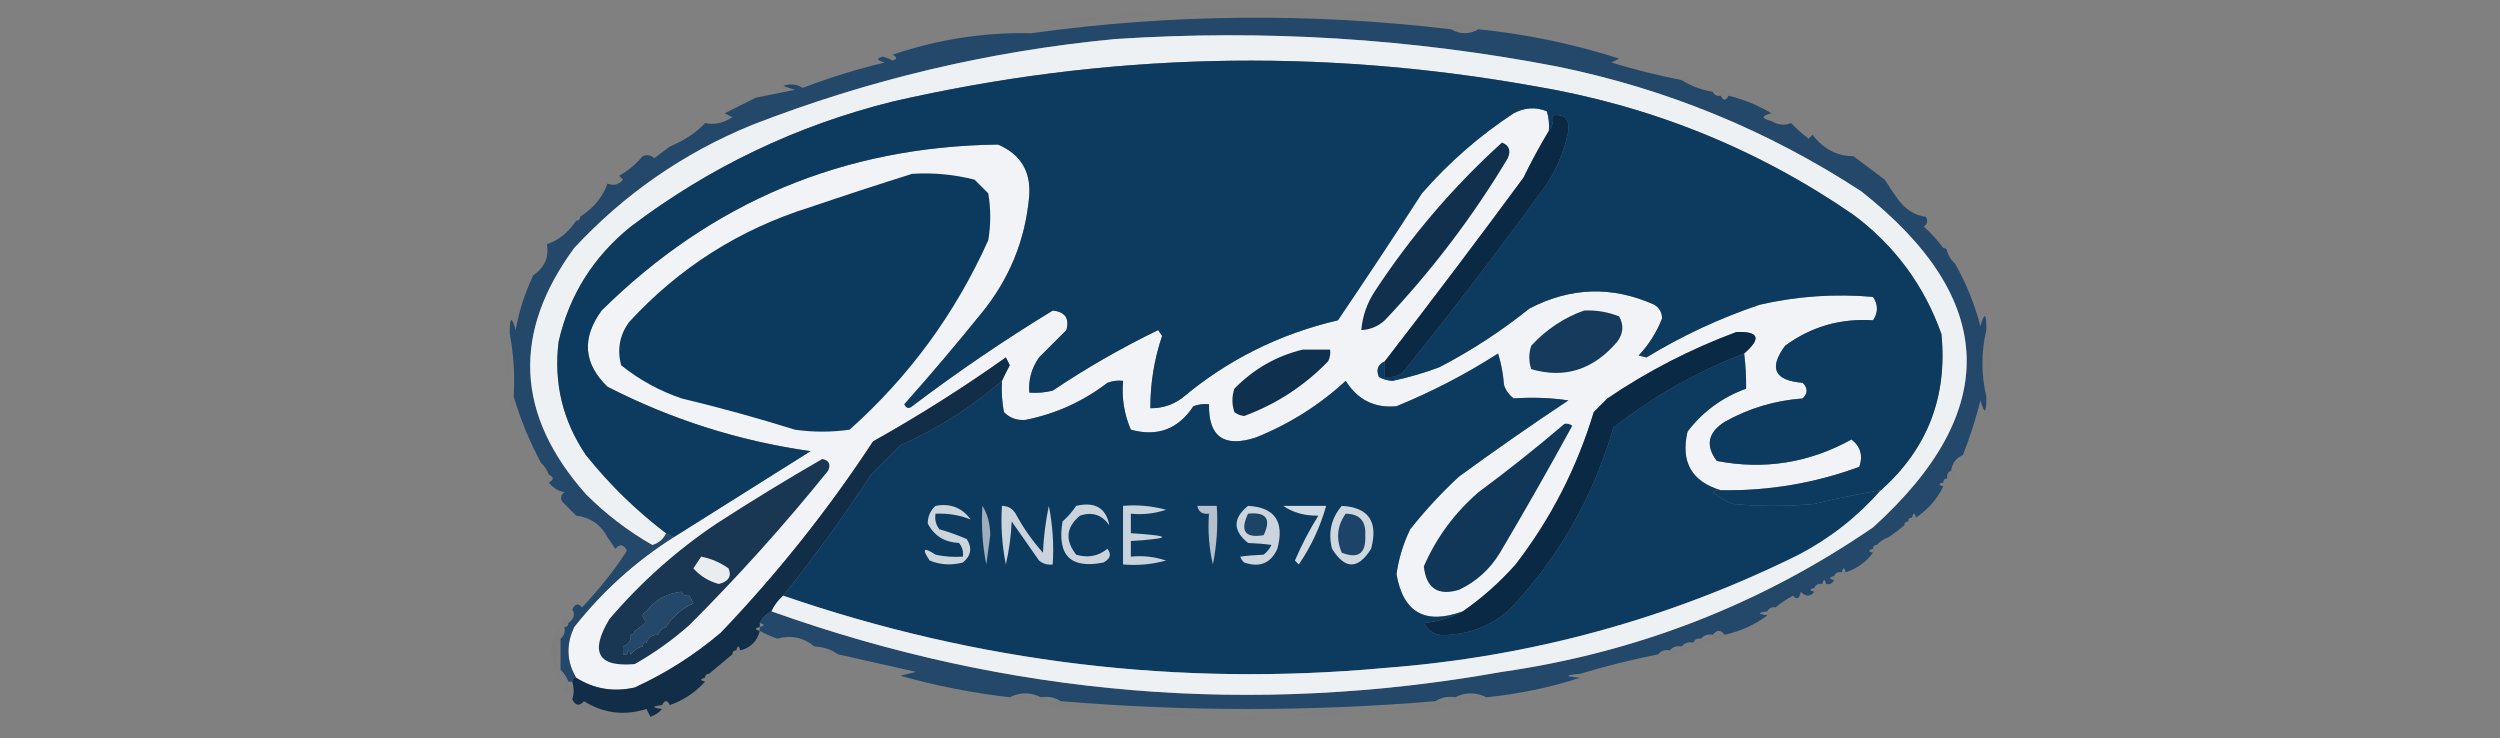 <?xml version="1.0" encoding="UTF-8"?>
<!DOCTYPE svg PUBLIC "-//W3C//DTD SVG 1.1//EN" "http://www.w3.org/Graphics/SVG/1.1/DTD/svg11.dtd">
<svg xmlns="http://www.w3.org/2000/svg" version="1.1" width="640px" height="189px" style="shape-rendering:geometricPrecision; text-rendering:geometricPrecision; image-rendering:optimizeQuality; fill-rule:evenodd; clip-rule:evenodd" xmlns:xlink="http://www.w3.org/1999/xlink">
<rect width="100%" height="100%" fill="#808080" stroke="none"/>
<g><path style="opacity:0.004" fill="#1d0f45" d="M 298.5,3.5 C 312.327,2.339 326.327,2.173 340.5,3C 326.504,3.5 312.504,3.667 298.5,3.5 Z"/></g>
<g><path style="opacity:0.008" fill="#25326b" d="M 282.5,4.5 C 286.981,3.352 291.648,3.185 296.5,4C 291.845,4.499 287.179,4.666 282.5,4.5 Z"/></g>
<g><path style="opacity:0.008" fill="#273e70" d="M 356.5,4.5 C 351.821,4.666 347.155,4.499 342.5,4C 347.352,3.185 352.019,3.352 356.5,4.5 Z"/></g>
<g><path style="opacity:0.004" fill="#1c1e4b" d="M 273.5,5.5 C 276.287,4.523 279.287,4.19 282.5,4.5C 279.713,5.477 276.713,5.81 273.5,5.5 Z"/></g>
<g><path style="opacity:0.008" fill="#233360" d="M 356.5,4.5 C 359.713,4.19 362.713,4.523 365.5,5.5C 362.287,5.81 359.287,5.477 356.5,4.5 Z"/></g>
<g><path style="opacity:0.012" fill="#16545d" d="M 273.5,5.5 C 271.712,6.622 269.712,6.789 267.5,6C 269.473,5.505 271.473,5.338 273.5,5.5 Z"/></g>
<g><path style="opacity:0.02" fill="#15425b" d="M 365.5,5.5 C 370.076,5.438 374.409,6.105 378.5,7.5C 376.167,7.5 373.833,7.5 371.5,7.5C 369.5,6.833 367.5,6.167 365.5,5.5 Z"/></g>
<g><path style="opacity:0.004" fill="#000000" d="M 210.5,18.5 C 211.833,19.167 211.833,19.167 210.5,18.5 Z"/></g>
<g><path style="opacity:0.004" fill="#000000" d="M 427.5,19.5 C 427.897,18.475 428.563,18.308 429.5,19C 428.906,19.464 428.239,19.631 427.5,19.5 Z"/></g>
<g><path style="opacity:0.004" fill="#000000" d="M 430.5,20.5 C 430.897,19.475 431.563,19.308 432.5,20C 431.906,20.464 431.239,20.631 430.5,20.5 Z"/></g>
<g><path style="opacity:0.006" fill="#113030" d="M 438.5,23.5 C 440.128,22.147 441.462,22.48 442.5,24.5C 441.833,24.5 441.167,24.5 440.5,24.5C 440.158,23.662 439.492,23.328 438.5,23.5 Z"/></g>
<g><path style="opacity:0.008" fill="#00007f" d="M 171.5,37.5 C 170.833,36.167 170.833,36.167 171.5,37.5 Z"/></g>
<g><path style="opacity:1" fill="#f1f3f6" d="M 396.5,33.5 C 394.194,37.337 392.027,41.337 390,45.5C 378.31,61.346 366.477,77.012 354.5,92.5C 352.727,93.314 352.227,94.648 353,96.5C 354.062,97.097 355.228,97.43 356.5,97.5C 360.583,96.639 364.583,95.473 368.5,94C 376.679,89.747 384.346,84.747 391.5,79C 402.037,73.496 412.703,73.163 423.5,78C 424.804,78.804 425.471,79.971 425.5,81.5C 424.129,85.043 422.129,88.21 419.5,91C 420.167,91.167 420.833,91.333 421.5,91.5C 430.619,85.942 440.286,81.442 450.5,78C 460.059,75.81 469.726,75.144 479.5,76C 480.833,78 480.833,80 479.5,82C 471.155,81.459 463.655,83.626 457,88.5C 452.74,94.254 454.24,97.42 461.5,98C 462.833,99.333 462.833,100.667 461.5,102C 454.335,102.539 447.669,104.539 441.5,108C 437.218,110.739 436.552,114.073 439.5,118C 451.613,120.343 463.113,118.509 474,112.5C 476.298,114.304 476.965,116.637 476,119.5C 464.591,123.707 452.758,125.707 440.5,125.5C 433.037,123.251 430.204,118.251 432,110.5C 435.892,105.381 440.892,101.714 447,99.5C 447.044,96.525 446.877,93.525 446.5,90.5C 450.975,86.625 450.309,84.791 444.5,85C 432.779,89.36 421.779,95.027 411.5,102C 410.333,103.167 409.167,104.333 408,105.5C 403.692,119.783 397.026,132.783 388,144.5C 383.926,149.079 379.426,153.079 374.5,156.5C 364.882,160.03 359.215,156.864 357.5,147C 358.06,142.985 359.227,139.152 361,135.5C 364.799,130.699 368.966,126.199 373.5,122C 382.718,115.273 392.052,108.773 401.5,102.5C 396.861,101.828 392.194,101.662 387.5,102C 386.299,101.097 385.465,99.931 385,98.5C 384.818,95.774 384.318,93.107 383.5,90.5C 375.242,95.796 366.575,100.296 357.5,104C 351.897,104.532 347.564,102.365 344.5,97.5C 337.767,103.717 330.101,108.55 321.5,112C 313.344,114.652 309.344,111.819 309.5,103.5C 308.127,103.343 306.793,103.51 305.5,104C 301.62,109.881 296.287,111.881 289.5,110C 287.781,106.043 287.114,101.876 287.5,97.5C 286.127,97.343 284.793,97.51 283.5,98C 277.234,102.8 270.234,105.966 262.5,107.5C 260.307,107.674 258.473,107.007 257,105.5C 256.503,102.854 256.336,100.187 256.5,97.5C 257.108,96.2 257.775,94.867 258.5,93.5C 258.167,92.833 257.833,92.167 257.5,91.5C 246.567,99.259 235.234,106.426 223.5,113C 212.021,130.486 199.021,146.819 184.5,162C 177.811,167.678 170.477,172.345 162.5,176C 157.043,177.224 152.043,176.391 147.5,173.5C 145.025,169.344 144.859,165.011 147,160.5C 154.264,151.314 162.764,143.647 172.5,137.5C 184.172,130.159 195.838,122.826 207.5,115.5C 189.232,112.91 171.898,107.41 155.5,99C 149.366,93.059 148.866,86.559 154,79.5C 182.164,51.671 215.997,37.504 255.5,37C 261.229,39.459 263.896,43.793 263.5,50C 262.543,61.422 258.377,71.589 251,80.5C 244.688,88.313 238.188,95.98 231.5,103.5C 232.002,104.521 232.668,104.688 233.5,104C 245.114,95.212 257.114,87.045 269.5,79.5C 272.655,79.817 273.822,81.483 273,84.5C 270.667,86.833 268.333,89.167 266,91.5C 264.092,94.207 263.259,97.207 263.5,100.5C 265.527,100.662 267.527,100.495 269.5,100C 278.133,94.201 287.133,89.035 296.5,84.5C 296.833,85 297.167,85.5 297.5,86C 295.473,91.998 294.473,98.164 294.5,104.5C 297.425,104.54 300.091,103.707 302.5,102C 314.17,92.165 327.503,85.498 342.5,82C 349.791,71.252 356.958,60.419 364,49.5C 370.946,41.548 378.779,34.715 387.5,29C 390.329,27.491 393.162,27.325 396,28.5C 396.494,30.134 396.66,31.801 396.5,33.5 Z M 174.5,151.5 C 174.842,152.338 175.508,152.672 176.5,152.5C 176.833,153.167 177.167,153.833 177.5,154.5C 174.573,155.757 172.239,157.757 170.5,160.5C 169.5,160.833 168.833,161.5 168.5,162.5C 166.973,162.427 165.973,163.094 165.5,164.5C 164.833,164.5 164.5,164.833 164.5,165.5C 163.222,165.782 162.222,166.449 161.5,167.5C 161.167,166.167 160.833,166.167 160.5,167.5C 160.167,167.5 159.833,167.5 159.5,167.5C 159.5,166.833 159.5,166.167 159.5,165.5C 160.906,165.027 161.573,164.027 161.5,162.5C 162.167,162.5 162.5,162.167 162.5,161.5C 163.627,160.878 164.627,160.045 165.5,159C 164.226,158.023 164.226,157.189 165.5,156.5C 167.716,153.556 170.716,151.889 174.5,151.5 Z"/></g>
<g><path style="opacity:0.004" fill="#000000" d="M 485.5,49.5 C 486.833,50.167 486.833,50.167 485.5,49.5 Z"/></g>
<g><path style="opacity:0.004" fill="#1b0e3b" d="M 148.5,55.5 C 147.833,55.5 147.5,55.833 147.5,56.5C 146.957,56.44 146.624,56.107 146.5,55.5C 147.257,54.227 147.923,54.227 148.5,55.5 Z"/></g>
<g><path style="opacity:0.004" fill="#181f33" d="M 498.5,64.5 C 498.5,63.833 498.167,63.5 497.5,63.5C 497.747,61.025 498.413,61.025 499.5,63.5C 499.376,64.107 499.043,64.44 498.5,64.5 Z"/></g>
<g><path style="opacity:0.008" fill="#1f0f4f" d="M 500.5,67.5 C 500.369,66.761 500.536,66.094 501,65.5C 501.692,66.437 501.525,67.103 500.5,67.5 Z"/></g>
<g><path style="opacity:0.004" fill="#000000" d="M 136.5,67.5 C 137.833,68.167 137.833,68.167 136.5,67.5 Z"/></g>
<g><path style="opacity:0.004" fill="#000000" d="M 502.5,68.5 C 503.833,69.167 503.833,69.167 502.5,68.5 Z"/></g>
<g><path style="opacity:0.004" fill="#000000" d="M 136.5,70.5 C 135.833,69.167 135.833,69.167 136.5,70.5 Z"/></g>
<g><path style="opacity:0.004" fill="#000000" d="M 135.5,70.5 C 134.833,71.167 134.833,71.167 135.5,70.5 Z"/></g>
<g><path style="opacity:0.004" fill="#000000" d="M 503.5,70.5 C 504.833,71.167 504.833,71.167 503.5,70.5 Z"/></g>
<g><path style="opacity:0.012" fill="#175c6c" d="M 130.5,85.5 C 130.666,90.511 130.499,95.511 130,100.5C 129.184,95.316 129.35,90.316 130.5,85.5 Z"/></g>
<g><path style="opacity:0.02" fill="#1c3d6d" d="M 508.5,84.5 C 509.833,90.167 509.833,95.833 508.5,101.5C 508.5,95.833 508.5,90.167 508.5,84.5 Z"/></g>
<g><path style="opacity:0.004" fill="#31349a" d="M 131.5,101.5 C 131.649,102.552 131.483,103.552 131,104.5C 130.26,103.251 130.427,102.251 131.5,101.5 Z"/></g>
<g><path style="opacity:0.004" fill="#000000" d="M 134.5,114.5 C 135.833,115.167 135.833,115.167 134.5,114.5 Z"/></g>
<g><path style="opacity:0.004" fill="#000000" d="M 503.5,114.5 C 504.833,115.167 504.833,115.167 503.5,114.5 Z"/></g>
<g><path style="opacity:0.004" fill="#000000" d="M 502.5,116.5 C 503.833,117.167 503.833,117.167 502.5,116.5 Z"/></g>
<g><path style="opacity:0.004" fill="#000000" d="M 501.5,118.5 C 502.833,119.167 502.833,119.167 501.5,118.5 Z"/></g>
<g><path style="opacity:0.004" fill="#240fa2" d="M 138.5,118.5 C 138.631,119.239 138.464,119.906 138,120.5C 137.308,119.563 137.475,118.897 138.5,118.5 Z"/></g>
<g><path style="opacity:0.008" fill="#007f7e" d="M 501.5,119.5 C 500.833,120.167 500.833,120.167 501.5,119.5 Z"/></g>
<g><path style="opacity:0.006" fill="#000000" d="M 499.5,120.5 C 499.833,120.5 500.167,120.5 500.5,120.5C 500.672,121.492 500.338,122.158 499.5,122.5C 499.5,121.833 499.5,121.167 499.5,120.5 Z"/></g>
<g><path style="opacity:0.008" fill="#000070" d="M 140.5,121.5 C 140.5,122.167 140.5,122.833 140.5,123.5C 139.167,122.833 139.167,122.167 140.5,121.5 Z"/></g>
<g><path style="opacity:0.008" fill="#007f7e" d="M 498.5,122.5 C 498.833,122.5 499.167,122.5 499.5,122.5C 499.315,123.17 498.981,123.17 498.5,122.5 Z"/></g>
<g><path style="opacity:0.012" fill="#005554" d="M 497.5,123.5 C 497.833,123.5 498.167,123.5 498.5,123.5C 498.315,124.17 497.981,124.17 497.5,123.5 Z"/></g>
<g><path style="opacity:0.004" fill="#000000" d="M 489.5,132.5 C 489.833,132.5 490.167,132.5 490.5,132.5C 490.315,133.17 489.981,133.17 489.5,132.5 Z"/></g>
<g><path style="opacity:0.004" fill="#000000" d="M 149.5,133.5 C 150.833,134.167 150.833,134.167 149.5,133.5 Z"/></g>
<g><path style="opacity:0.004" fill="#000000" d="M 488.5,133.5 C 488.833,133.5 489.167,133.5 489.5,133.5C 489.315,134.17 488.981,134.17 488.5,133.5 Z"/></g>
<g><path style="opacity:0.004" fill="#000000" d="M 487.5,134.5 C 487.833,134.5 488.167,134.5 488.5,134.5C 488.315,135.17 487.981,135.17 487.5,134.5 Z"/></g>
<g><path style="opacity:0.004" fill="#0000ff" d="M 155.5,137.5 C 154.833,138.167 154.833,138.167 155.5,137.5 Z"/></g>
<g><path style="opacity:0.004" fill="#000000" d="M 483.5,137.5 C 484.833,138.167 484.833,138.167 483.5,137.5 Z"/></g>
<g><path style="opacity:0.004" fill="#00d2d2" d="M 480.5,140.5 C 480.5,140.167 480.5,139.833 480.5,139.5C 483.167,139.833 483.167,140.167 480.5,140.5 Z"/></g>
<g><path style="opacity:0.012" fill="#0054aa" d="M 479.5,140.5 C 479.833,140.5 480.167,140.5 480.5,140.5C 480.315,141.17 479.981,141.17 479.5,140.5 Z"/></g>
<g><path style="opacity:0.008" fill="#00007f" d="M 471.5,146.5 C 471.833,146.5 472.167,146.5 472.5,146.5C 472.315,147.17 471.981,147.17 471.5,146.5 Z"/></g>
<g><path style="opacity:0.008" fill="#255880" d="M 469.5,148.5 C 469.5,148.167 469.5,147.833 469.5,147.5C 470.167,147.5 470.833,147.5 471.5,147.5C 471.158,148.338 470.492,148.672 469.5,148.5 Z"/></g>
<g><path style="opacity:0.008" fill="#00007f" d="M 466.5,149.5 C 466.833,149.5 467.167,149.5 467.5,149.5C 467.315,150.17 466.981,150.17 466.5,149.5 Z"/></g>
<g><path style="opacity:0.004" fill="#000000" d="M 464.5,150.5 C 465.833,151.167 465.833,151.167 464.5,150.5 Z"/></g>
<g><path style="opacity:0.99" fill="#122d47" d="M 256.5,97.5 C 248.78,104.21 240.114,109.71 230.5,114C 228,116.5 225.5,119 223,121.5C 215.968,132.255 208.468,142.588 200.5,152.5C 199.211,153.637 198.211,154.97 197.5,156.5C 196.167,157.167 195.167,158.167 194.5,159.5C 194.5,159.833 194.5,160.167 194.5,160.5C 193.167,160.833 193.167,161.167 194.5,161.5C 193.833,164.167 192.167,165.833 189.5,166.5C 189.167,165.167 188.833,165.167 188.5,166.5C 187.833,166.5 187.5,166.833 187.5,167.5C 185.46,169.177 183.46,170.844 181.5,172.5C 180.833,172.5 180.5,172.833 180.5,173.5C 179.167,173.833 179.167,174.167 180.5,174.5C 178.025,177.241 175.025,179.241 171.5,180.5C 170.833,179.167 170.167,179.167 169.5,180.5C 166.833,180.833 166.833,181.167 169.5,181.5C 168.739,182.391 167.739,183.058 166.5,183.5C 166.167,182.833 165.833,182.167 165.5,181.5C 159.798,183.287 154.465,182.62 149.5,179.5C 148.325,180.855 147.325,180.688 146.5,179C 146.966,177.701 146.966,176.201 146.5,174.5C 146.5,173.833 146.833,173.5 147.5,173.5C 152.043,176.391 157.043,177.224 162.5,176C 170.477,172.345 177.811,167.678 184.5,162C 199.021,146.819 212.021,130.486 223.5,113C 235.234,106.426 246.567,99.259 257.5,91.5C 257.833,92.167 258.167,92.833 258.5,93.5C 257.775,94.867 257.108,96.2 256.5,97.5 Z"/></g>
<g><path style="opacity:0.004" fill="#0000ff" d="M 454.5,155.5 C 455.833,156.167 455.833,156.167 454.5,155.5 Z"/></g>
<g><path style="opacity:0.004" fill="#132b2b" d="M 452.5,157.5 C 452.5,157.167 452.5,156.833 452.5,156.5C 453.167,156.5 453.833,156.5 454.5,156.5C 454.158,157.338 453.492,157.672 452.5,157.5 Z"/></g>
<g><path style="opacity:0.012" fill="#0c4c4c" d="M 145.5,159.5 C 144.833,159.5 144.5,159.833 144.5,160.5C 144.167,160.5 143.833,160.5 143.5,160.5C 144.032,157.54 144.699,157.207 145.5,159.5 Z"/></g>
<g><path style="opacity:0.953" fill="#204669" d="M 371.5,7.5 C 373.833,8.833 376.167,8.833 378.5,7.5C 390.769,8.734 402.769,11.234 414.5,15C 413.833,15.333 413.167,15.667 412.5,16C 418.441,17.819 424.441,19.319 430.5,20.5C 432.89,22.02 435.557,23.02 438.5,23.5C 438.842,24.338 439.508,24.672 440.5,24.5C 441.167,25.833 441.833,25.833 442.5,24.5C 446.362,25.428 450.029,26.928 453.5,29C 450.833,29.667 450.833,30.333 453.5,31C 455.269,32.019 456.936,32.186 458.5,31.5C 459.906,32.951 461.406,34.284 463,35.5C 463.333,35.167 463.667,34.833 464,34.5C 466.808,38.151 470.308,39.984 474.5,40C 477.167,42 479.833,44 482.5,46C 483.528,47.632 484.528,49.132 485.5,50.5C 487.55,53.477 490.05,55.144 493,55.5C 493.617,56.449 493.451,57.282 492.5,58C 494.402,59.73 496.069,61.563 497.5,63.5C 498.167,63.5 498.5,63.833 498.5,64.5C 498.932,65.71 499.599,66.71 500.5,67.5C 503.346,72.535 505.513,77.868 507,83.5C 508.043,79.774 508.543,80.107 508.5,84.5C 507.167,90.167 507.167,95.833 508.5,101.5C 508.543,105.893 508.043,106.226 507,102.5C 505.783,107.317 504.283,111.984 502.5,116.5C 500.738,117.262 499.738,118.596 499.5,120.5C 498.662,120.842 498.328,121.508 498.5,122.5C 497.833,122.5 497.5,122.833 497.5,123.5C 496.167,123.833 496.167,124.167 497.5,124.5C 495.906,127.764 493.573,130.431 490.5,132.5C 490.167,131.167 489.833,131.167 489.5,132.5C 488.833,132.5 488.5,132.833 488.5,133.5C 487.833,133.5 487.5,133.833 487.5,134.5C 486.216,135.557 484.883,136.557 483.5,137.5C 482.29,137.932 481.29,138.599 480.5,139.5C 479.833,139.5 479.5,139.833 479.5,140.5C 478.167,140.833 478.167,141.167 479.5,141.5C 477.704,143.9 475.37,145.567 472.5,146.5C 472.167,145.167 471.833,145.167 471.5,146.5C 470.508,146.328 469.842,146.662 469.5,147.5C 468.167,147.833 468.167,148.167 469.5,148.5C 469.158,149.338 468.492,149.672 467.5,149.5C 467.167,148.167 466.833,148.167 466.5,149.5C 465.508,149.328 464.842,149.662 464.5,150.5C 463.167,150.833 463.167,151.167 464.5,151.5C 463.458,152.791 462.292,152.791 461,151.5C 460.683,153.301 460.016,153.634 459,152.5C 457.348,153.399 455.848,154.399 454.5,155.5C 453.508,155.328 452.842,155.662 452.5,156.5C 449.833,156.833 449.833,157.167 452.5,157.5C 449.291,159.934 445.624,161.601 441.5,162.5C 440.5,161.167 439.5,161.167 438.5,162.5C 437.209,162.263 436.209,162.596 435.5,163.5C 434.508,163.328 433.842,163.662 433.5,164.5C 432.209,164.263 431.209,164.596 430.5,165.5C 429.209,165.263 428.209,165.596 427.5,166.5C 426.209,166.263 425.209,166.596 424.5,167.5C 417.645,168.88 410.979,170.547 404.5,172.5C 400.5,172.833 400.5,173.167 404.5,173.5C 396.78,176.013 388.78,177.68 380.5,178.5C 377.833,177.167 375.167,177.167 372.5,178.5C 370.585,178.216 368.919,178.549 367.5,179.5C 335.5,182.167 303.5,182.167 271.5,179.5C 270.081,178.549 268.415,178.216 266.5,178.5C 263.833,177.167 261.167,177.167 258.5,178.5C 249.041,177.423 239.707,175.589 230.5,173C 231.833,172.667 233.167,172.333 234.5,172C 228.1,170.573 221.433,169.073 214.5,167.5C 212.786,166.262 210.786,165.595 208.5,165.5C 205.686,163.177 202.519,162.51 199,163.5C 197.415,162.956 195.915,162.289 194.5,161.5C 194.5,161.167 194.5,160.833 194.5,160.5C 195.833,160.167 195.833,159.833 194.5,159.5C 195.167,158.167 196.167,157.167 197.5,156.5C 258.32,178.225 320.654,183.392 384.5,172C 419.125,167.016 450.791,154.683 479.5,135C 512.426,105.211 511.426,76.544 476.5,49C 452.586,33.38 426.586,22.714 398.5,17C 361.166,9.829 323.5,7.496 285.5,10C 253.405,13.039 222.405,20.372 192.5,32C 175.015,39.159 159.848,49.659 147,63.5C 131.03,85.246 132.03,106.246 150,126.5C 155.108,131.614 160.775,135.948 167,139.5C 168.642,139.022 169.809,138.022 170.5,136.5C 171.167,136.833 171.833,137.167 172.5,137.5C 162.764,143.647 154.264,151.314 147,160.5C 144.859,165.011 145.025,169.344 147.5,173.5C 146.833,173.5 146.5,173.833 146.5,174.5C 146.167,174.5 145.833,174.5 145.5,174.5C 145.068,173.29 144.401,172.29 143.5,171.5C 143.5,168.833 143.5,166.167 143.5,163.5C 144.404,162.791 144.737,161.791 144.5,160.5C 145.167,160.5 145.5,160.167 145.5,159.5C 146.954,158.48 147.287,157.313 146.5,156C 147.253,154.513 148.086,154.346 149,155.5C 153.53,150.703 157.363,145.87 160.5,141C 159.675,139.312 158.675,139.145 157.5,140.5C 156.824,139.398 156.158,138.398 155.5,137.5C 153.788,134.289 151.121,132.456 147.5,132C 146.333,130.833 145.167,129.667 144,128.5C 143.383,127.551 143.549,126.718 144.5,126C 142.889,125.71 141.556,124.877 140.5,123.5C 141.833,122.833 141.833,122.167 140.5,121.5C 140.068,120.29 139.401,119.29 138.5,118.5C 135.559,112.993 133.226,107.326 131.5,101.5C 131.821,95.974 131.488,90.641 130.5,85.5C 130.457,81.107 130.957,80.774 132,84.5C 132.889,79.602 134.389,74.936 136.5,70.5C 139.439,68.455 140.606,65.789 140,62.5C 142.96,61.559 145.46,59.559 147.5,56.5C 148.167,56.5 148.5,56.167 148.5,55.5C 152.042,53.177 154.375,50.344 155.5,47C 157.095,47.617 158.428,47.284 159.5,46C 159.167,45.667 158.833,45.333 158.5,45C 160.792,43.71 162.792,42.044 164.5,40C 165.549,39.508 166.549,39.674 167.5,40.5C 168.901,39.479 170.235,38.479 171.5,37.5C 175.326,35.884 178.326,33.884 180.5,31.5C 182.836,32.023 185.17,31.523 187.5,30C 186.833,29.667 186.167,29.333 185.5,29C 188.167,27.667 190.833,26.333 193.5,25C 196.833,24.333 200.167,23.667 203.5,23C 202.5,22.667 201.5,22.333 200.5,22C 202.235,21.349 203.902,21.515 205.5,22.5C 212.343,19.872 219.343,17.705 226.5,16C 224.405,15.444 224.238,14.944 226,14.5C 226.873,14.736 227.707,15.069 228.5,15.5C 229.696,15.154 229.696,14.654 228.5,14C 240.087,10.079 251.92,8.246 264,8.5C 299.789,3.557 335.623,3.223 371.5,7.5 Z M 174.5,151.5 C 174.842,152.338 175.508,152.672 176.5,152.5C 176.833,153.167 177.167,153.833 177.5,154.5C 174.573,155.757 172.239,157.757 170.5,160.5C 169.5,160.833 168.833,161.5 168.5,162.5C 166.973,162.427 165.973,163.094 165.5,164.5C 164.833,164.5 164.5,164.833 164.5,165.5C 163.222,165.782 162.222,166.449 161.5,167.5C 161.167,166.167 160.833,166.167 160.5,167.5C 160.167,167.5 159.833,167.5 159.5,167.5C 159.5,166.833 159.5,166.167 159.5,165.5C 160.906,165.027 161.573,164.027 161.5,162.5C 162.167,162.5 162.5,162.167 162.5,161.5C 163.627,160.878 164.627,160.045 165.5,159C 164.226,158.023 164.226,157.189 165.5,156.5C 167.716,153.556 170.716,151.889 174.5,151.5 Z"/></g>
<g><path style="opacity:0.998" fill="#193652" d="M 210.5,117.5 C 212.225,117.843 212.725,118.843 212,120.5C 200.907,134.263 189.074,147.43 176.5,160C 172.186,163.824 167.519,167.157 162.5,170C 153.077,170.835 150.91,167.001 156,158.5C 164.05,149.062 173.216,140.895 183.5,134C 192.408,128.24 201.408,122.74 210.5,117.5 Z M 174.5,151.5 C 174.842,152.338 175.508,152.672 176.5,152.5C 176.833,153.167 177.167,153.833 177.5,154.5C 174.573,155.757 172.239,157.757 170.5,160.5C 169.5,160.833 168.833,161.5 168.5,162.5C 166.973,162.427 165.973,163.094 165.5,164.5C 164.833,164.5 164.5,164.833 164.5,165.5C 163.222,165.782 162.222,166.449 161.5,167.5C 161.167,166.167 160.833,166.167 160.5,167.5C 160.167,167.5 159.833,167.5 159.5,167.5C 159.5,166.833 159.5,166.167 159.5,165.5C 160.906,165.027 161.573,164.027 161.5,162.5C 162.167,162.5 162.5,162.167 162.5,161.5C 163.627,160.878 164.627,160.045 165.5,159C 164.226,158.023 164.226,157.189 165.5,156.5C 167.716,153.556 170.716,151.889 174.5,151.5 Z"/></g>
<g><path style="opacity:1" fill="#eaedf0" d="M 179.5,142.5 C 182.005,142.98 184.338,143.98 186.5,145.5C 187.359,147.539 186.526,148.872 184,149.5C 181.395,148.785 179.228,147.452 177.5,145.5C 178.193,144.482 178.859,143.482 179.5,142.5 Z"/></g>
<g><path style="opacity:1" fill="#0d3b5f" d="M 374.5,156.5 C 371.597,158.104 368.263,159.104 364.5,159.5C 365.91,161.955 368.077,162.955 371,162.5C 376.926,162.12 382.093,159.953 386.5,156C 399.075,142.688 407.909,127.188 413,109.5C 423.23,101.47 434.397,95.136 446.5,90.5C 446.877,93.525 447.044,96.525 447,99.5C 440.892,101.714 435.892,105.381 432,110.5C 430.204,118.251 433.037,123.251 440.5,125.5C 439.761,125.369 439.094,125.536 438.5,126C 440.001,127.252 441.668,128.252 443.5,129C 450.5,129.667 457.5,129.667 464.5,129C 470.106,127.603 475.772,126.436 481.5,125.5C 475.548,132.28 468.548,137.78 460.5,142C 427.182,158.499 391.848,168.166 354.5,171C 301.781,175.829 250.448,169.663 200.5,152.5C 208.468,142.588 215.968,132.255 223,121.5C 225.5,119 228,116.5 230.5,114C 240.114,109.71 248.78,104.21 256.5,97.5C 256.336,100.187 256.503,102.854 257,105.5C 258.473,107.007 260.307,107.674 262.5,107.5C 270.234,105.966 277.234,102.8 283.5,98C 284.793,97.51 286.127,97.343 287.5,97.5C 287.114,101.876 287.781,106.043 289.5,110C 296.287,111.881 301.62,109.881 305.5,104C 306.793,103.51 308.127,103.343 309.5,103.5C 309.344,111.819 313.344,114.652 321.5,112C 330.101,108.55 337.767,103.717 344.5,97.5C 347.564,102.365 351.897,104.532 357.5,104C 366.575,100.296 375.242,95.796 383.5,90.5C 384.318,93.107 384.818,95.774 385,98.5C 385.465,99.931 386.299,101.097 387.5,102C 392.194,101.662 396.861,101.828 401.5,102.5C 392.052,108.773 382.718,115.273 373.5,122C 368.966,126.199 364.799,130.699 361,135.5C 359.227,139.152 358.06,142.985 357.5,147C 359.215,156.864 364.882,160.03 374.5,156.5 Z"/></g>
<g><path style="opacity:1" fill="#cbd4dc" d="M 275.5,129.5 C 280.324,128.37 283.158,130.037 284,134.5C 282.136,131.793 279.636,130.959 276.5,132C 272.92,134.926 272.587,138.26 275.5,142C 278.466,142.895 281.133,142.395 283.5,140.5C 284.594,141.868 284.26,143.035 282.5,144C 274.068,145.703 270.568,142.203 272,133.5C 273.376,132.295 274.542,130.962 275.5,129.5 Z"/></g>
<g><path style="opacity:1" fill="#ccd4dd" d="M 319.5,129.5 C 326.382,129.887 328.882,133.553 327,140.5C 325.309,144.213 322.475,145.379 318.5,144C 318.043,143.586 317.709,143.086 317.5,142.5C 319.343,142.245 321.343,142.078 323.5,142C 324.357,141.311 325.023,140.478 325.5,139.5C 323.657,139.245 321.657,139.078 319.5,139C 315.581,135.84 315.581,132.673 319.5,129.5 Z"/></g>
<g><path style="opacity:1" fill="#c9d3db" d="M 287.5,129.5 C 291.226,129.177 294.893,129.511 298.5,130.5C 295.572,131.484 292.572,131.817 289.5,131.5C 289.5,133.167 289.5,134.833 289.5,136.5C 300.167,137.167 300.167,137.833 289.5,138.5C 289.5,139.833 289.5,141.167 289.5,142.5C 292.572,142.183 295.572,142.516 298.5,143.5C 294.893,144.489 291.226,144.823 287.5,144.5C 287.5,139.5 287.5,134.5 287.5,129.5 Z"/></g>
<g><path style="opacity:1" fill="#ccd4dc" d="M 239.5,129.5 C 243.281,128.789 246.281,129.955 248.5,133C 245.77,131.878 242.77,131.378 239.5,131.5C 239.238,132.978 239.571,134.311 240.5,135.5C 242.889,136.18 245.222,137.014 247.5,138C 248.935,140.267 248.602,142.267 246.5,144C 243.571,144.777 240.737,144.61 238,143.5C 235.923,140.455 236.423,139.955 239.5,142C 241.81,142.497 244.143,142.663 246.5,142.5C 246.67,141.178 246.337,140.011 245.5,139C 241.771,138.813 239.104,137.147 237.5,134C 237.519,132.167 238.185,130.667 239.5,129.5 Z"/></g>
<g><path style="opacity:1" fill="#ced6de" d="M 343.5,129.5 C 350.382,129.887 352.882,133.553 351,140.5C 347.667,145.833 344.333,145.833 341,140.5C 339.946,136.345 340.78,132.678 343.5,129.5 Z"/></g>
<g><path style="opacity:1" fill="#cbd4dc" d="M 256.5,129.5 C 258.017,129.511 259.184,130.177 260,131.5C 261.944,135.11 264.277,138.443 267,141.5C 267.173,137.459 267.673,133.459 268.5,129.5C 269.494,134.456 269.827,139.456 269.5,144.5C 268.178,144.67 267.011,144.337 266,143.5C 263.667,140.167 261.333,136.833 259,133.5C 258.825,137.211 258.325,140.878 257.5,144.5C 256.506,139.544 256.173,134.544 256.5,129.5 Z"/></g>
<g><path style="opacity:1" fill="#d3dbe2" d="M 328.5,129.5 C 332.167,129.5 335.833,129.5 339.5,129.5C 337.988,134.859 335.654,139.859 332.5,144.5C 332.167,144.167 331.833,143.833 331.5,143.5C 333.223,139.48 335.223,135.646 337.5,132C 334.008,132.07 331.008,131.237 328.5,129.5 Z"/></g>
<g><path style="opacity:1" fill="#1c4468" d="M 344.5,131.5 C 348.062,131.564 349.729,133.397 349.5,137C 349.748,141.656 347.748,143.156 343.5,141.5C 341.968,137.905 342.302,134.572 344.5,131.5 Z"/></g>
<g><path style="opacity:1" fill="#b4c0cc" d="M 306.5,129.5 C 308.167,129.5 309.833,129.5 311.5,129.5C 311.827,134.544 311.494,139.544 310.5,144.5C 309.508,140.217 309.174,135.884 309.5,131.5C 307.821,131.715 306.821,131.048 306.5,129.5 Z"/></g>
<g><path style="opacity:1" fill="#9faebd" d="M 251.5,129.5 C 252.809,131.571 253.475,134.071 253.5,137C 253.167,139.5 252.833,142 252.5,144.5C 251.506,139.544 251.173,134.544 251.5,129.5 Z"/></g>
<g><path style="opacity:1" fill="#103758" d="M 400.5,108.5 C 401.239,108.369 401.906,108.536 402.5,109C 396.52,119.944 390.353,130.777 384,141.5C 381.448,145.719 377.948,148.886 373.5,151C 368.107,152.608 365.107,150.608 364.5,145C 367.681,137.666 372.348,131.333 378.5,126C 386.085,120.388 393.418,114.555 400.5,108.5 Z"/></g>
<g><path style="opacity:1" fill="#0a2944" d="M 446.5,90.5 C 434.397,95.136 423.23,101.47 413,109.5C 407.909,127.188 399.075,142.688 386.5,156C 382.093,159.953 376.926,162.12 371,162.5C 368.077,162.955 365.91,161.955 364.5,159.5C 368.263,159.104 371.597,158.104 374.5,156.5C 379.426,153.079 383.926,149.079 388,144.5C 397.026,132.783 403.692,119.783 408,105.5C 409.167,104.333 410.333,103.167 411.5,102C 421.779,95.027 432.779,89.36 444.5,85C 450.309,84.791 450.975,86.625 446.5,90.5 Z"/></g>
<g><path style="opacity:1" fill="#eef1f4" d="M 197.5,156.5 C 198.211,154.97 199.211,153.637 200.5,152.5C 250.448,169.663 301.781,175.829 354.5,171C 391.848,168.166 427.182,158.499 460.5,142C 468.548,137.78 475.548,132.28 481.5,125.5C 493.424,114.909 498.591,101.576 497,85.5C 492.581,73.078 485.081,62.912 474.5,55C 449.776,37.987 422.443,26.987 392.5,22C 337.541,12.187 282.874,13.52 228.5,26C 203.926,32.121 181.593,42.788 161.5,58C 151.881,65.753 145.714,75.586 143,87.5C 141.723,98.059 144.057,107.726 150,116.5C 156.066,124.068 162.9,130.734 170.5,136.5C 169.809,138.022 168.642,139.022 167,139.5C 160.775,135.948 155.108,131.614 150,126.5C 132.03,106.246 131.03,85.246 147,63.5C 159.848,49.659 175.015,39.159 192.5,32C 222.405,20.372 253.405,13.039 285.5,10C 323.5,7.496 361.166,9.829 398.5,17C 426.586,22.714 452.586,33.38 476.5,49C 511.426,76.544 512.426,105.211 479.5,135C 450.791,154.683 419.125,167.016 384.5,172C 320.654,183.392 258.32,178.225 197.5,156.5 Z"/></g>
<g><path style="opacity:1" fill="#1b4467" d="M 319.5,131.5 C 324.159,131.015 325.492,132.848 323.5,137C 318.728,137.81 317.395,135.977 319.5,131.5 Z"/></g>
<g><path style="opacity:1" fill="#0c3b5f" d="M 481.5,125.5 C 475.772,126.436 470.106,127.603 464.5,129C 457.5,129.667 450.5,129.667 443.5,129C 441.668,128.252 440.001,127.252 438.5,126C 439.094,125.536 439.761,125.369 440.5,125.5C 452.758,125.707 464.591,123.707 476,119.5C 476.965,116.637 476.298,114.304 474,112.5C 463.113,118.509 451.613,120.343 439.5,118C 436.552,114.073 437.218,110.739 441.5,108C 447.669,104.539 454.335,102.539 461.5,102C 462.833,100.667 462.833,99.333 461.5,98C 454.24,97.42 452.74,94.254 457,88.5C 463.655,83.626 471.155,81.459 479.5,82C 480.833,80 480.833,78 479.5,76C 469.726,75.144 460.059,75.81 450.5,78C 440.286,81.442 430.619,85.942 421.5,91.5C 420.833,91.333 420.167,91.167 419.5,91C 422.129,88.21 424.129,85.043 425.5,81.5C 425.471,79.971 424.804,78.804 423.5,78C 412.703,73.163 402.037,73.496 391.5,79C 384.346,84.747 376.679,89.747 368.5,94C 364.583,95.473 360.583,96.639 356.5,97.5C 355.228,97.43 354.062,97.097 353,96.5C 352.227,94.648 352.727,93.314 354.5,92.5C 354.5,93.833 354.5,95.167 354.5,96.5C 356.144,96.713 357.644,96.38 359,95.5C 371.383,80.118 383.383,64.451 395,48.5C 398.262,43.976 400.429,38.976 401.5,33.5C 401.821,30.488 400.488,29.155 397.5,29.5C 397.768,31.099 397.434,32.432 396.5,33.5C 396.66,31.801 396.494,30.134 396,28.5C 393.162,27.325 390.329,27.491 387.5,29C 378.779,34.715 370.946,41.548 364,49.5C 356.958,60.419 349.791,71.252 342.5,82C 327.503,85.498 314.17,92.165 302.5,102C 300.091,103.707 297.425,104.54 294.5,104.5C 294.473,98.164 295.473,91.998 297.5,86C 297.167,85.5 296.833,85 296.5,84.5C 287.133,89.035 278.133,94.201 269.5,100C 267.527,100.495 265.527,100.662 263.5,100.5C 263.259,97.207 264.092,94.207 266,91.5C 268.333,89.167 270.667,86.833 273,84.5C 273.822,81.483 272.655,79.817 269.5,79.5C 257.114,87.045 245.114,95.212 233.5,104C 232.668,104.688 232.002,104.521 231.5,103.5C 238.188,95.98 244.688,88.313 251,80.5C 258.377,71.589 262.543,61.422 263.5,50C 263.896,43.793 261.229,39.459 255.5,37C 215.997,37.504 182.164,51.671 154,79.5C 148.866,86.559 149.366,93.059 155.5,99C 171.898,107.41 189.232,112.91 207.5,115.5C 195.838,122.826 184.172,130.159 172.5,137.5C 171.833,137.167 171.167,136.833 170.5,136.5C 162.9,130.734 156.066,124.068 150,116.5C 144.057,107.726 141.723,98.059 143,87.5C 145.714,75.586 151.881,65.753 161.5,58C 181.593,42.788 203.926,32.121 228.5,26C 282.874,13.52 337.541,12.187 392.5,22C 422.443,26.987 449.776,37.987 474.5,55C 485.081,62.912 492.581,73.078 497,85.5C 498.591,101.576 493.424,114.909 481.5,125.5 Z"/></g>
<g><path style="opacity:1" fill="#0f314f" d="M 333.5,89.5 C 335.833,89.5 338.167,89.5 340.5,89.5C 340.649,90.552 340.483,91.552 340,92.5C 333.87,98.811 326.703,103.478 318.5,106.5C 317.558,106.392 316.725,106.059 316,105.5C 315.333,103.5 315.333,101.5 316,99.5C 320.946,94.448 326.779,91.115 333.5,89.5 Z"/></g>
<g><path style="opacity:1" fill="#153a5b" d="M 405.5,79.5 C 408.607,79.351 411.607,79.851 414.5,81C 415.749,83.21 415.582,85.376 414,87.5C 407.883,94.663 400.55,96.996 392,94.5C 391.333,92.5 391.333,90.5 392,88.5C 395.826,84.348 400.326,81.348 405.5,79.5 Z"/></g>
<g><path style="opacity:1" fill="#0c3a5e" d="M 233.5,44.5 C 238.93,44.161 244.264,44.661 249.5,46C 250.667,47.167 251.833,48.333 253,49.5C 253.667,53.5 253.667,57.5 253,61.5C 244.574,80.245 232.741,96.411 217.5,110C 212.833,110.667 208.167,110.667 203.5,110C 193.934,107.015 184.267,104.349 174.5,102C 168.846,100.089 163.68,97.256 159,93.5C 157.96,89.467 158.626,85.8 161,82.5C 173.853,68.49 189.353,58.657 207.5,53C 216.227,50.035 224.894,47.201 233.5,44.5 Z"/></g>
<g><path style="opacity:1" fill="#10304d" d="M 384.5,36.5 C 386.344,37.204 386.844,38.537 386,40.5C 377.035,55.469 366.535,69.302 354.5,82C 352.783,83.559 350.783,84.392 348.5,84.5C 348.799,80.894 349.965,77.561 352,74.5C 361.229,60.439 372.063,47.773 384.5,36.5 Z"/></g>
<g><path style="opacity:1" fill="#0a2944" d="M 354.5,92.5 C 366.477,77.012 378.31,61.346 390,45.5C 392.027,41.337 394.194,37.337 396.5,33.5C 397.434,32.432 397.768,31.099 397.5,29.5C 400.488,29.155 401.821,30.488 401.5,33.5C 400.429,38.976 398.262,43.976 395,48.5C 383.383,64.451 371.383,80.118 359,95.5C 357.644,96.38 356.144,96.713 354.5,96.5C 354.5,95.167 354.5,93.833 354.5,92.5 Z"/></g>
<g><path style="opacity:0.012" fill="#194460" d="M 438.5,163.5 C 438.5,163.167 438.5,162.833 438.5,162.5C 439.5,162.5 440.5,162.5 441.5,162.5C 440.791,163.404 439.791,163.737 438.5,163.5 Z"/></g>
<g><path style="opacity:0.012" fill="#18344a" d="M 143.5,160.5 C 143.5,161.5 143.5,162.5 143.5,163.5C 142.527,165.948 142.194,168.615 142.5,171.5C 140.332,167.757 140.666,164.09 143.5,160.5 Z"/></g>
<g><path style="opacity:0.016" fill="#185a8c" d="M 435.5,164.5 C 435.5,164.167 435.5,163.833 435.5,163.5C 436.5,163.5 437.5,163.5 438.5,163.5C 437.791,164.404 436.791,164.737 435.5,164.5 Z"/></g>
<g><path style="opacity:0.008" fill="#145353" d="M 433.5,165.5 C 433.5,165.167 433.5,164.833 433.5,164.5C 434.167,164.5 434.833,164.5 435.5,164.5C 435.158,165.338 434.492,165.672 433.5,165.5 Z"/></g>
<g><path style="opacity:0.008" fill="#2d4b7c" d="M 208.5,165.5 C 207.749,166.573 206.749,166.74 205.5,166C 206.448,165.517 207.448,165.351 208.5,165.5 Z"/></g>
<g><path style="opacity:0.008" fill="#2d4b7c" d="M 430.5,166.5 C 430.5,166.167 430.5,165.833 430.5,165.5C 431.5,165.5 432.5,165.5 433.5,165.5C 432.791,166.404 431.791,166.737 430.5,166.5 Z"/></g>
<g><path style="opacity:0.004" fill="#000000" d="M 188.5,166.5 C 188.833,166.5 189.167,166.5 189.5,166.5C 189.315,167.17 188.981,167.17 188.5,166.5 Z"/></g>
<g><path style="opacity:0.008" fill="#267b4f" d="M 427.5,167.5 C 427.5,167.167 427.5,166.833 427.5,166.5C 428.5,166.5 429.5,166.5 430.5,166.5C 429.791,167.404 428.791,167.737 427.5,167.5 Z"/></g>
<g><path style="opacity:0.004" fill="#000000" d="M 187.5,167.5 C 187.833,167.5 188.167,167.5 188.5,167.5C 188.315,168.17 187.981,168.17 187.5,167.5 Z"/></g>
<g><path style="opacity:0.004" fill="#241177" d="M 214.5,167.5 C 213.749,168.573 212.749,168.74 211.5,168C 212.448,167.517 213.448,167.351 214.5,167.5 Z"/></g>
<g><path style="opacity:0.008" fill="#15083f" d="M 424.5,167.5 C 425.5,167.5 426.5,167.5 427.5,167.5C 426.5,168.833 425.5,168.833 424.5,167.5 Z"/></g>
<g><path style="opacity:0.004" fill="#000000" d="M 215.5,168.5 C 216.833,169.167 216.833,169.167 215.5,168.5 Z"/></g>
<g><path style="opacity:0.004" fill="#000000" d="M 422.5,168.5 C 423.833,169.167 423.833,169.167 422.5,168.5 Z"/></g>
<g><path style="opacity:0.008" fill="#006868" d="M 142.5,171.5 C 142.833,171.5 143.167,171.5 143.5,171.5C 143.167,174.167 142.833,174.167 142.5,171.5 Z"/></g>
<g><path style="opacity:0.008" fill="#000000" d="M 181.5,172.5 C 182.833,173.167 182.833,173.167 181.5,172.5 Z"/></g>
<g><path style="opacity:0.004" fill="#24315a" d="M 404.5,173.5 C 404.5,173.167 404.5,172.833 404.5,172.5C 409.833,172.833 409.833,173.167 404.5,173.5 Z"/></g>
<g><path style="opacity:0.004" fill="#000000" d="M 180.5,173.5 C 180.833,173.5 181.167,173.5 181.5,173.5C 181.315,174.17 180.981,174.17 180.5,173.5 Z"/></g>
<g><path style="opacity:0.016" fill="#09222b" d="M 145.5,174.5 C 145.649,175.552 145.483,176.552 145,177.5C 144.26,176.251 144.427,175.251 145.5,174.5 Z"/></g>
<g><path style="opacity:0.004" fill="#1d2e4d" d="M 258.5,178.5 C 261.167,178.5 263.833,178.5 266.5,178.5C 267.919,179.451 269.585,179.784 271.5,179.5C 279.161,180.555 286.827,181.555 294.5,182.5C 282.199,182.605 270.199,181.271 258.5,178.5 Z"/></g>
<g><path style="opacity:0.008" fill="#000070" d="M 169.5,181.5 C 169.5,181.167 169.5,180.833 169.5,180.5C 170.167,180.5 170.833,180.5 171.5,180.5C 171.158,181.338 170.492,181.672 169.5,181.5 Z"/></g>
<g><path style="opacity:0.005" fill="#1b334b" d="M 372.5,178.5 C 375.167,178.5 377.833,178.5 380.5,178.5C 368.801,181.271 356.801,182.605 344.5,182.5C 352.183,181.652 359.85,180.652 367.5,179.5C 369.415,179.784 371.081,179.451 372.5,178.5 Z"/></g>
<g><path style="opacity:0.004" fill="#000000" d="M 151.5,182.5 C 152.833,183.167 152.833,183.167 151.5,182.5 Z"/></g>
<g><path style="opacity:0.004" fill="#22156e" d="M 294.5,182.5 C 299.179,182.334 303.845,182.501 308.5,183C 303.648,183.815 298.981,183.648 294.5,182.5 Z"/></g>
<g><path style="opacity:0.008" fill="#1d1656" d="M 344.5,182.5 C 340.019,183.648 335.352,183.815 330.5,183C 335.155,182.501 339.821,182.334 344.5,182.5 Z"/></g>
<g><path style="opacity:0.005" fill="#000000" d="M 153.5,184.5 C 154.251,183.427 155.251,183.26 156.5,184C 155.552,184.483 154.552,184.649 153.5,184.5 Z"/></g>
<g><path style="opacity:0.004" fill="#080111" d="M 159.5,184.5 C 160.946,183.387 162.613,183.22 164.5,184C 162.866,184.494 161.199,184.66 159.5,184.5 Z"/></g>
<g><path style="opacity:0.004" fill="#000000" d="M 316.5,184.5 C 318.288,183.378 320.288,183.211 322.5,184C 320.527,184.495 318.527,184.662 316.5,184.5 Z"/></g>
</svg>
